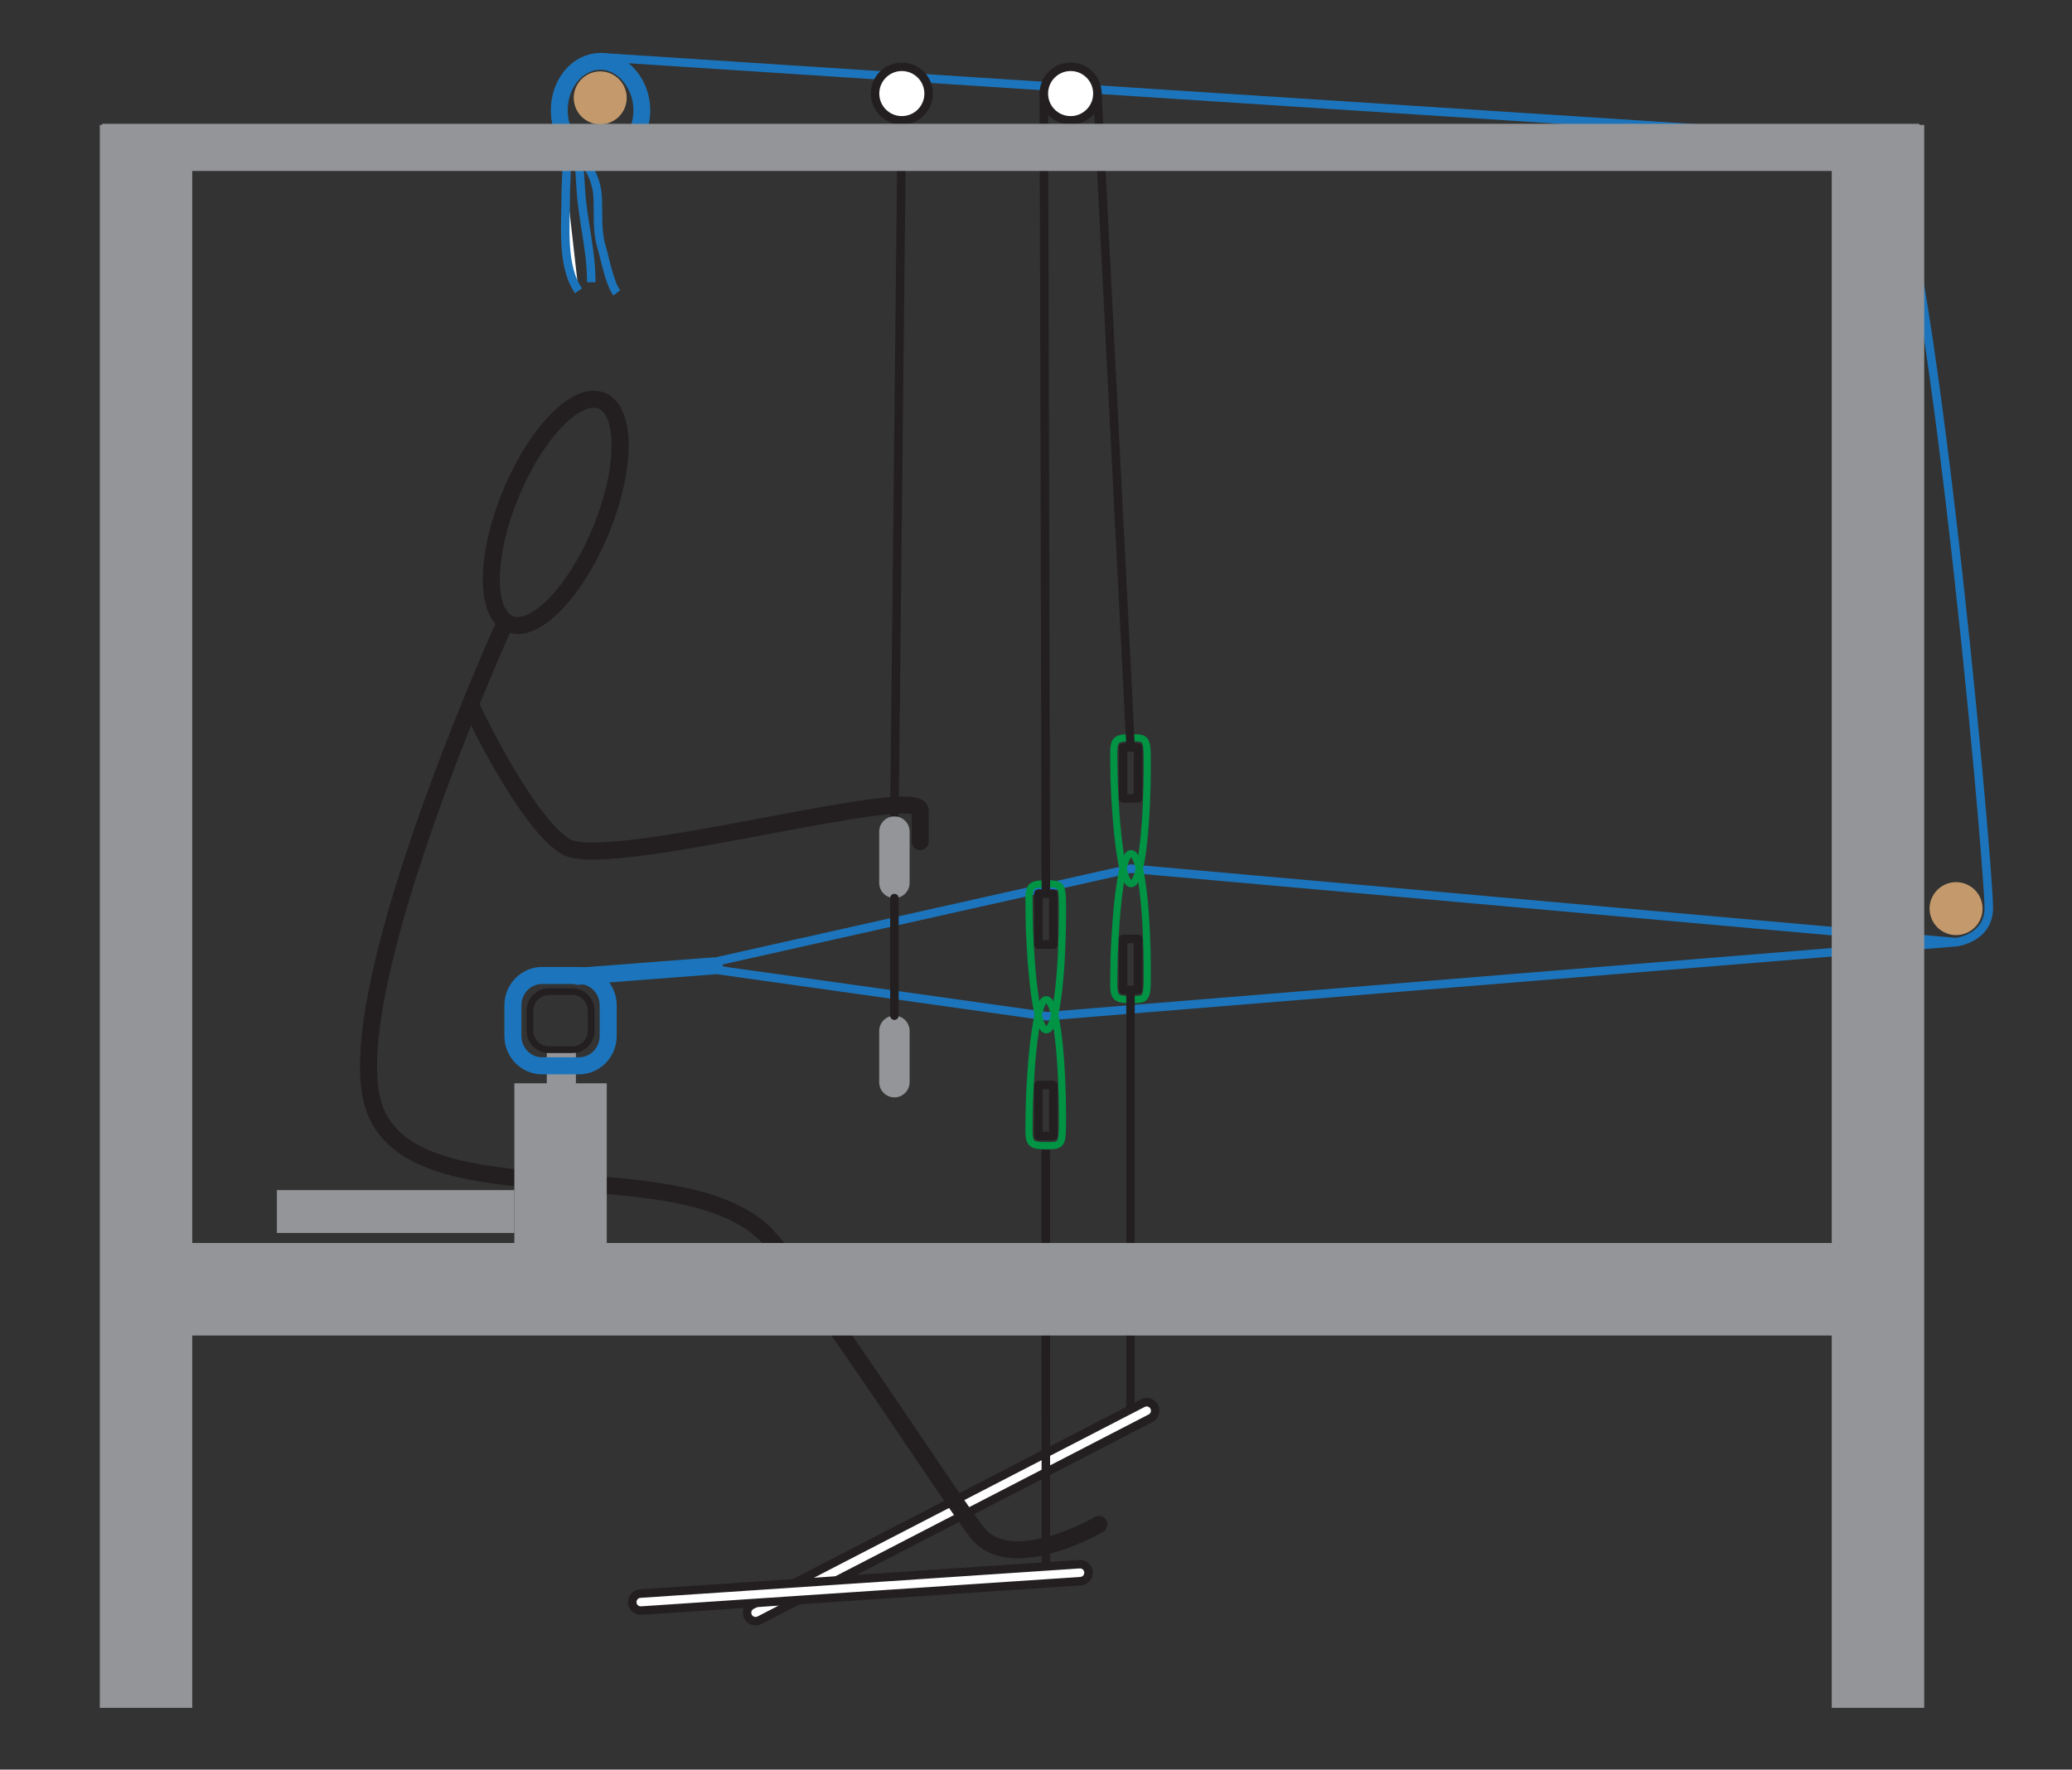 <?xml version="1.0" encoding="UTF-8" standalone="no"?>
<!-- Created with Inkscape (http://www.inkscape.org/) -->

<svg
   version="1.1"
   id="svg2"
   xml:space="preserve"
   width="324.667"
   height="277.333"
   viewBox="0 0 324.667 277.333"
   sodipodi:docname="FCB.svg"
   inkscape:version="1.1.2 (0a00cf5339, 2022-02-04)"
   xmlns:inkscape="http://www.inkscape.org/namespaces/inkscape"
   xmlns:sodipodi="http://sodipodi.sourceforge.net/DTD/sodipodi-0.dtd"
   xmlns="http://www.w3.org/2000/svg"
   xmlns:svg="http://www.w3.org/2000/svg"><rect x="0" y="0" width="324.667" height="277.333" fill="#333333" stroke="none"/><defs
     id="defs6"><clipPath
       clipPathUnits="userSpaceOnUse"
       id="clipPath18"><path
         d="M 0,208 H 243.5 V 0 H 0 Z"
         id="path16" /></clipPath></defs><sodipodi:namedview
     id="namedview4"
     pagecolor="#ffffff"
     bordercolor="#666666"
     borderopacity="1.0"
     inkscape:pageshadow="2"
     inkscape:pageopacity="0.0"
     inkscape:pagecheckerboard="0"
     showgrid="false"
     inkscape:zoom="2.6213941"
     inkscape:cx="162.50895"
     inkscape:cy="138.85741"
     inkscape:window-width="1920"
     inkscape:window-height="1027"
     inkscape:window-x="0"
     inkscape:window-y="25"
     inkscape:window-maximized="1"
     inkscape:current-layer="g8" /><g
     id="g8"
     inkscape:groupmode="layer"
     inkscape:label="FCB"
     transform="matrix(1.333,0,0,-1.333,0,277.333)"><path
       d="m 67.697,80.077 h -3.422 v 4.562 h 3.422 z"
       style="fill:#939598;fill-opacity:1;fill-rule:nonzero;stroke:none"
       id="path10" /><g
       id="g12"><g
         id="g14"
         clip-path="url(#clipPath18)"><g
           id="g20"
           transform="translate(231.468,103.934)"><path
             d="m 0,0 c 1.497,-0.848 2.026,-2.746 1.179,-4.242 -0.845,-1.495 -2.745,-2.024 -4.242,-1.177 -1.498,0.848 -2.026,2.747 -1.182,4.24 C -3.397,0.318 -1.499,0.848 0,0"
             style="fill:#c49a6c;fill-opacity:1;fill-rule:nonzero;stroke:none"
             id="path22" /></g><g
           id="g24"
           transform="translate(72.087,199.254)"><path
             d="M 0,0 C 1.496,-0.848 2.024,-2.746 1.178,-4.242 0.333,-5.737 -1.565,-6.266 -3.06,-5.419 -4.558,-4.571 -5.085,-2.672 -4.242,-1.179 -3.395,0.318 -1.498,0.848 0,0"
             style="fill:#c49a6c;fill-opacity:1;fill-rule:nonzero;stroke:none"
             id="path26" /></g><g
           id="g28"
           transform="translate(229.935,97.281)"><path
             d="m 0,0 c 0,0 3.845,0.419 3.845,4.041 0,5.55 -7.644,90.046 -13.053,90.296 -5.409,0.25 -150.134,9.712 -150.134,9.712"
             style="fill:none;stroke:#1c75bc;stroke-width:1;stroke-linecap:butt;stroke-linejoin:miter;stroke-miterlimit:10;stroke-dasharray:none;stroke-opacity:1"
             id="path30" /></g><g
           id="g32"
           transform="translate(83.984,94.498)"><path
             d="M 0,0 -16.061,-1.23"
             style="fill:none;stroke:#1c75bc;stroke-width:2;stroke-linecap:round;stroke-linejoin:round;stroke-miterlimit:10;stroke-dasharray:none;stroke-opacity:1"
             id="path34" /></g><g
           id="g36"
           transform="translate(84.504,95.074)"><path
             d="M 0,0 48.419,10.848 145.431,2.207 38.503,-6.502 0,-1.087"
             style="fill:none;stroke:#1c75bc;stroke-width:1;stroke-linecap:round;stroke-linejoin:round;stroke-miterlimit:10;stroke-dasharray:none;stroke-opacity:1"
             id="path38" /></g><path
           d="m 133.777,114.177 h -1.75 v 6 h 1.75 z"
           style="fill:none;stroke:#231f20;stroke-width:1;stroke-linecap:round;stroke-linejoin:round;stroke-miterlimit:10;stroke-dasharray:none;stroke-opacity:1"
           id="path40" /><g
           id="g42"
           transform="translate(132.945,121.312)"><path
             d="M 0,0 C 1.969,0 1.921,0.005 1.913,-3.856 1.903,-8.321 1.445,-17.162 0,-17.162 c -1.445,0 -1.997,10.767 -2.001,13.131 C -2.006,-0.401 -2.386,0 0,0 Z"
             style="fill:none;stroke:#009444;stroke-width:0.84;stroke-linecap:round;stroke-linejoin:round;stroke-miterlimit:10;stroke-dasharray:none;stroke-opacity:1"
             id="path44" /></g><path
           d="m 133.777,97.667 h -1.75 v -6 h 1.75 z"
           style="fill:none;stroke:#231f20;stroke-width:1;stroke-linecap:round;stroke-linejoin:round;stroke-miterlimit:10;stroke-dasharray:none;stroke-opacity:1"
           id="path46" /><g
           id="g48"
           transform="translate(132.945,90.532)"><path
             d="M 0,0 C 1.969,0 1.921,-0.005 1.913,3.856 1.903,8.321 1.445,17.162 0,17.162 -1.445,17.162 -1.997,6.395 -2.001,4.031 -2.006,0.401 -2.386,0 0,0 Z"
             style="fill:none;stroke:#009444;stroke-width:0.84;stroke-linecap:round;stroke-linejoin:round;stroke-miterlimit:10;stroke-dasharray:none;stroke-opacity:1"
             id="path50" /></g><path
           d="m 123.814,96.998 h -1.75 v 6 h 1.75 z"
           style="fill:none;stroke:#231f20;stroke-width:1;stroke-linecap:round;stroke-linejoin:round;stroke-miterlimit:10;stroke-dasharray:none;stroke-opacity:1"
           id="path52" /><g
           id="g54"
           transform="translate(122.981,104.133)"><path
             d="M 0,0 C 1.969,0 1.921,0.005 1.913,-3.856 1.903,-8.321 1.445,-17.162 0,-17.162 c -1.445,0 -1.998,10.767 -2.001,13.131 C -2.006,-0.401 -2.386,0 0,0 Z"
             style="fill:none;stroke:#009444;stroke-width:0.84;stroke-linecap:round;stroke-linejoin:round;stroke-miterlimit:10;stroke-dasharray:none;stroke-opacity:1"
             id="path56" /></g><path
           d="m 123.814,80.488 h -1.75 v -6 h 1.75 z"
           style="fill:none;stroke:#231f20;stroke-width:1;stroke-linecap:round;stroke-linejoin:round;stroke-miterlimit:10;stroke-dasharray:none;stroke-opacity:1"
           id="path58" /><g
           id="g60"
           transform="translate(122.981,73.354)"><path
             d="M 0,0 C 1.969,0 1.921,-0.005 1.913,3.856 1.903,8.321 1.445,17.162 0,17.162 -1.445,17.162 -1.998,6.394 -2.001,4.031 -2.006,0.401 -2.386,0 0,0 Z"
             style="fill:none;stroke:#009444;stroke-width:0.84;stroke-linecap:round;stroke-linejoin:round;stroke-miterlimit:10;stroke-dasharray:none;stroke-opacity:1"
             id="path62" /></g><g
           id="g64"
           transform="translate(75.448,195.099)"><path
             d="m 0,0 c 0,-3.171 -2.173,-5.741 -4.854,-5.741 -2.681,0 -4.854,2.57 -4.854,5.741 0,3.17 2.173,5.74 4.854,5.74 C -2.172,5.74 0,3.01 0,0 Z"
             style="fill:none;stroke:#1c75bc;stroke-width:1.977;stroke-linecap:butt;stroke-linejoin:miter;stroke-miterlimit:10;stroke-dasharray:none;stroke-opacity:1"
             id="path66" /></g><g
           id="g68"
           transform="translate(69.492,86.894)"><path
             d="m 0,0 c 0,-1.245 -0.989,-2.255 -2.21,-2.255 h -2.78 c -1.22,0 -2.21,1.01 -2.21,2.255 v 2.32 c 0,1.245 0.99,2.255 2.21,2.255 h 2.78 C -0.989,4.575 0,3.565 0,2.32 Z"
             style="fill:none;stroke:#231f20;stroke-width:0.787;stroke-linecap:butt;stroke-linejoin:miter;stroke-miterlimit:10;stroke-dasharray:none;stroke-opacity:1"
             id="path70" /></g><g
           id="g72"
           transform="translate(71.492,86.25)"><path
             d="m 0,0 c 0,-1.937 -1.539,-3.508 -3.438,-3.508 h -4.325 c -1.898,0 -3.437,1.571 -3.437,3.508 v 3.609 c 0,1.938 1.539,3.508 3.437,3.508 h 4.325 C -1.539,7.117 0,5.547 0,3.609 Z"
             style="fill:none;stroke:#1c75bc;stroke-width:2;stroke-linecap:butt;stroke-linejoin:miter;stroke-miterlimit:10;stroke-dasharray:none;stroke-opacity:1"
             id="path74" /></g><g
           id="g76"
           transform="translate(135.682,42.656)"><path
             d="m 0,0 c 0.254,-0.491 0.062,-1.095 -0.431,-1.347 l -45.978,-23.751 c -0.49,-0.252 -1.094,-0.06 -1.347,0.43 -0.254,0.49 -0.062,1.094 0.429,1.347 L -1.349,0.43 C -0.857,0.683 -0.254,0.49 0,0"
             style="fill:#ffffff;fill-opacity:1;fill-rule:nonzero;stroke:none"
             id="path78" /></g><g
           id="g80"
           transform="translate(135.682,42.656)"><path
             d="m 0,0 c 0.254,-0.491 0.062,-1.095 -0.431,-1.347 l -45.978,-23.751 c -0.49,-0.252 -1.094,-0.06 -1.347,0.43 -0.254,0.49 -0.062,1.094 0.429,1.347 L -1.349,0.43 C -0.857,0.683 -0.254,0.49 0,0 Z"
             style="fill:none;stroke:#231f20;stroke-width:1;stroke-linecap:round;stroke-linejoin:round;stroke-miterlimit:10;stroke-dasharray:none;stroke-opacity:1"
             id="path82" /></g><g
           id="g84"
           transform="translate(129,197.05)"><path
             d="M 0,0 3.903,-76.873"
             style="fill:none;stroke:#231f20;stroke-width:1;stroke-linecap:round;stroke-linejoin:round;stroke-miterlimit:10;stroke-dasharray:none;stroke-opacity:1"
             id="path86" /></g><g
           id="g88"
           transform="translate(122.701,197.05)"><path
             d="M 0,0 0.239,-94.052"
             style="fill:none;stroke:#231f20;stroke-width:1;stroke-linecap:round;stroke-linejoin:round;stroke-miterlimit:10;stroke-dasharray:none;stroke-opacity:1"
             id="path90" /></g><g
           id="g92"
           transform="translate(122.926,72.88)"><path
             d="M 0,0 0.014,-48.729"
             style="fill:none;stroke:#231f20;stroke-width:1;stroke-linecap:butt;stroke-linejoin:miter;stroke-miterlimit:10;stroke-dasharray:none;stroke-opacity:1"
             id="path94" /></g><g
           id="g96"
           transform="translate(132.889,91.667)"><path
             d="M 0,0 V -49.174"
             style="fill:none;stroke:#231f20;stroke-width:1;stroke-linecap:butt;stroke-linejoin:miter;stroke-miterlimit:10;stroke-dasharray:none;stroke-opacity:1"
             id="path98" /></g><g
           id="g100"
           transform="translate(127.953,23.219)"><path
             d="m 0,0 c 0.037,-0.552 -0.38,-1.028 -0.931,-1.064 l -51.634,-3.458 c -0.551,-0.037 -1.028,0.379 -1.065,0.93 -0.037,0.552 0.38,1.029 0.931,1.065 L -1.064,0.931 C -0.514,0.968 -0.037,0.551 0,0"
             style="fill:#ffffff;fill-opacity:1;fill-rule:nonzero;stroke:none"
             id="path102" /></g><g
           id="g104"
           transform="translate(127.953,23.219)"><path
             d="m 0,0 c 0.037,-0.552 -0.38,-1.028 -0.931,-1.064 l -51.634,-3.458 c -0.551,-0.037 -1.028,0.379 -1.065,0.93 -0.037,0.552 0.38,1.029 0.931,1.065 L -1.064,0.931 C -0.514,0.968 -0.037,0.551 0,0 Z"
             style="fill:none;stroke:#231f20;stroke-width:1;stroke-linecap:round;stroke-linejoin:round;stroke-miterlimit:10;stroke-dasharray:none;stroke-opacity:1"
             id="path106" /></g><g
           id="g108"
           transform="translate(129,197.05)"><path
             d="m 0,0 c 0,-1.739 -1.41,-3.148 -3.15,-3.148 -1.739,0 -3.149,1.409 -3.149,3.148 0,1.738 1.41,3.149 3.149,3.149 C -1.41,3.149 0,1.738 0,0"
             style="fill:#ffffff;fill-opacity:1;fill-rule:nonzero;stroke:none"
             id="path110" /></g><g
           id="g112"
           transform="translate(129,197.05)"><path
             d="m 0,0 c 0,-1.739 -1.41,-3.148 -3.15,-3.148 -1.739,0 -3.149,1.409 -3.149,3.148 0,1.738 1.41,3.149 3.149,3.149 C -1.41,3.149 0,1.738 0,0 Z"
             style="fill:none;stroke:#231f20;stroke-width:1;stroke-linecap:butt;stroke-linejoin:miter;stroke-miterlimit:10;stroke-dasharray:none;stroke-opacity:1"
             id="path114" /></g><g
           id="g116"
           transform="translate(109.159,197.05)"><path
             d="m 0,0 c 0,-1.739 -1.41,-3.148 -3.15,-3.148 -1.739,0 -3.149,1.409 -3.149,3.148 0,1.738 1.41,3.149 3.149,3.149 C -1.41,3.149 0,1.738 0,0"
             style="fill:#ffffff;fill-opacity:1;fill-rule:nonzero;stroke:none"
             id="path118" /></g><g
           id="g120"
           transform="translate(109.159,197.05)"><path
             d="m 0,0 c 0,-1.739 -1.41,-3.148 -3.15,-3.148 -1.739,0 -3.149,1.409 -3.149,3.148 0,1.738 1.41,3.149 3.149,3.149 C -1.41,3.149 0,1.738 0,0 Z"
             style="fill:none;stroke:#231f20;stroke-width:1;stroke-linecap:butt;stroke-linejoin:miter;stroke-miterlimit:10;stroke-dasharray:none;stroke-opacity:1"
             id="path122" /></g><g
           id="g124"
           transform="translate(68.004,173.868)"><path
             d="m 0,0 c -2.021,2.884 -1.5,7.656 -1.5,11.249 0,1.831 0.314,4.128 -0.189,5.807 -0.614,2.046 -0.84,2.85 -0.849,5.194"
             style="fill:#ffffff;fill-opacity:1;fill-rule:nonzero;stroke:#1c75bc;stroke-width:1;stroke-linecap:butt;stroke-linejoin:miter;stroke-miterlimit:10;stroke-dasharray:none;stroke-opacity:1"
             id="path126" /></g><g
           id="g128"
           transform="translate(65.254,195.368)"><path
             d="M 0,0 C 0.33,-1.636 1.773,-2.023 2.25,-3.75 2.722,-5.459 2.905,-7.411 3,-9.25 3.207,-13.275 4.25,-16.486 4.25,-20.5"
             style="fill:none;stroke:#1c75bc;stroke-width:1;stroke-linecap:butt;stroke-linejoin:miter;stroke-miterlimit:10;stroke-dasharray:none;stroke-opacity:1"
             id="path130" /></g><g
           id="g132"
           transform="translate(65.254,194.368)"><path
             d="m 0,0 c 1.335,-3.579 4.803,-5.381 5,-9.5 0.098,-2.045 -0.109,-3.955 0.444,-5.807 0.45,-1.504 0.942,-4.298 1.806,-5.443"
             style="fill:none;stroke:#1c75bc;stroke-width:1;stroke-linecap:butt;stroke-linejoin:miter;stroke-miterlimit:10;stroke-dasharray:none;stroke-opacity:1"
             id="path134" /></g><g
           id="g136"
           transform="translate(106.925,104.253)"><path
             d="m 0,0 c 0,-0.987 -0.801,-1.787 -1.788,-1.787 -0.987,0 -1.787,0.8 -1.787,1.787 v 6.031 c 0,0.987 0.8,1.787 1.787,1.787 C -0.801,7.818 0,7.018 0,6.031 Z"
             style="fill:#939598;fill-opacity:1;fill-rule:nonzero;stroke:none"
             id="path138" /></g><g
           id="g140"
           transform="translate(106.925,80.82)"><path
             d="m 0,0 c 0,-0.987 -0.801,-1.788 -1.788,-1.788 -0.987,0 -1.787,0.801 -1.787,1.788 v 6.03 c 0,0.988 0.8,1.788 1.787,1.788 C -0.801,7.818 0,7.018 0,6.03 Z"
             style="fill:#939598;fill-opacity:1;fill-rule:nonzero;stroke:none"
             id="path142" /></g><g
           id="g144"
           transform="translate(105.137,102.466)"><path
             d="M 0,0 V -13.827"
             style="fill:none;stroke:#231f20;stroke-width:1;stroke-linecap:round;stroke-linejoin:round;stroke-miterlimit:10;stroke-dasharray:none;stroke-opacity:1"
             id="path146" /></g><g
           id="g148"
           transform="translate(106.009,193.901)"><path
             d="M 0,0 -0.872,-81.83"
             style="fill:none;stroke:#231f20;stroke-width:1;stroke-linecap:butt;stroke-linejoin:miter;stroke-miterlimit:10;stroke-dasharray:none;stroke-opacity:1"
             id="path150" /></g><g
           id="g152"
           transform="translate(60.044,149.994)"><path
             d="m 0,0 c -2.994,-7.247 -3.057,-14.101 -0.14,-15.307 2.917,-1.207 7.708,3.69 10.702,10.937 2.994,7.247 3.057,14.1 0.14,15.308 C 7.785,12.145 2.994,7.247 0,0 Z"
             style="fill:none;stroke:#231f20;stroke-width:2;stroke-linecap:round;stroke-linejoin:round;stroke-miterlimit:10;stroke-dasharray:none;stroke-opacity:1"
             id="path154" /></g><g
           id="g156"
           transform="translate(58.984,133.938)"><path
             d="m 0,0 c 0,0 -18.2,-40.317 -15.365,-54.763 2.957,-15.066 34.611,-6.005 45.827,-15.727 4.432,-3.841 22.494,-32.006 25.494,-35.674 4.04,-4.936 14.45,1.145 14.249,1.06"
             style="fill:none;stroke:#231f20;stroke-width:2;stroke-linecap:round;stroke-linejoin:round;stroke-miterlimit:10;stroke-dasharray:none;stroke-opacity:1"
             id="path158" /></g><g
           id="g160"
           transform="translate(55.282,125.216)"><path
             d="m 0,0 c 0,0 6.382,-13.68 11.178,-16.682 4.796,-3.003 41.711,7.58 41.711,4.197 v -3.633"
             style="fill:none;stroke:#231f20;stroke-width:2;stroke-linecap:round;stroke-linejoin:round;stroke-miterlimit:10;stroke-dasharray:none;stroke-opacity:1"
             id="path162" /></g><path
           d="M 225.623,51.037 H 12.004 v 10.878 h 213.619 z"
           style="fill:#939598;fill-opacity:1;fill-rule:nonzero;stroke:none"
           id="path164" /><path
           d="M 225.623,187.952 H 12.004 v 5.544 h 213.619 z"
           style="fill:#939598;fill-opacity:1;fill-rule:nonzero;stroke:none"
           id="path166" /><path
           d="M 226.19,7.262 H 215.318 V 193.369 H 226.19 Z"
           style="fill:#939598;fill-opacity:1;fill-rule:nonzero;stroke:none"
           id="path168" /><path
           d="M 22.597,7.262 H 11.734 v 186.107 h 10.863 z"
           style="fill:#939598;fill-opacity:1;fill-rule:nonzero;stroke:none"
           id="path170" /><path
           d="M 71.324,61.731 H 60.461 v 18.957 h 10.863 z"
           style="fill:#939598;fill-opacity:1;fill-rule:nonzero;stroke:none"
           id="path172" /><path
           d="M 60.461,63.094 H 32.546 v 5.035 h 27.915 z"
           style="fill:#939598;fill-opacity:1;fill-rule:nonzero;stroke:none"
           id="path174" /></g></g></g></svg>
